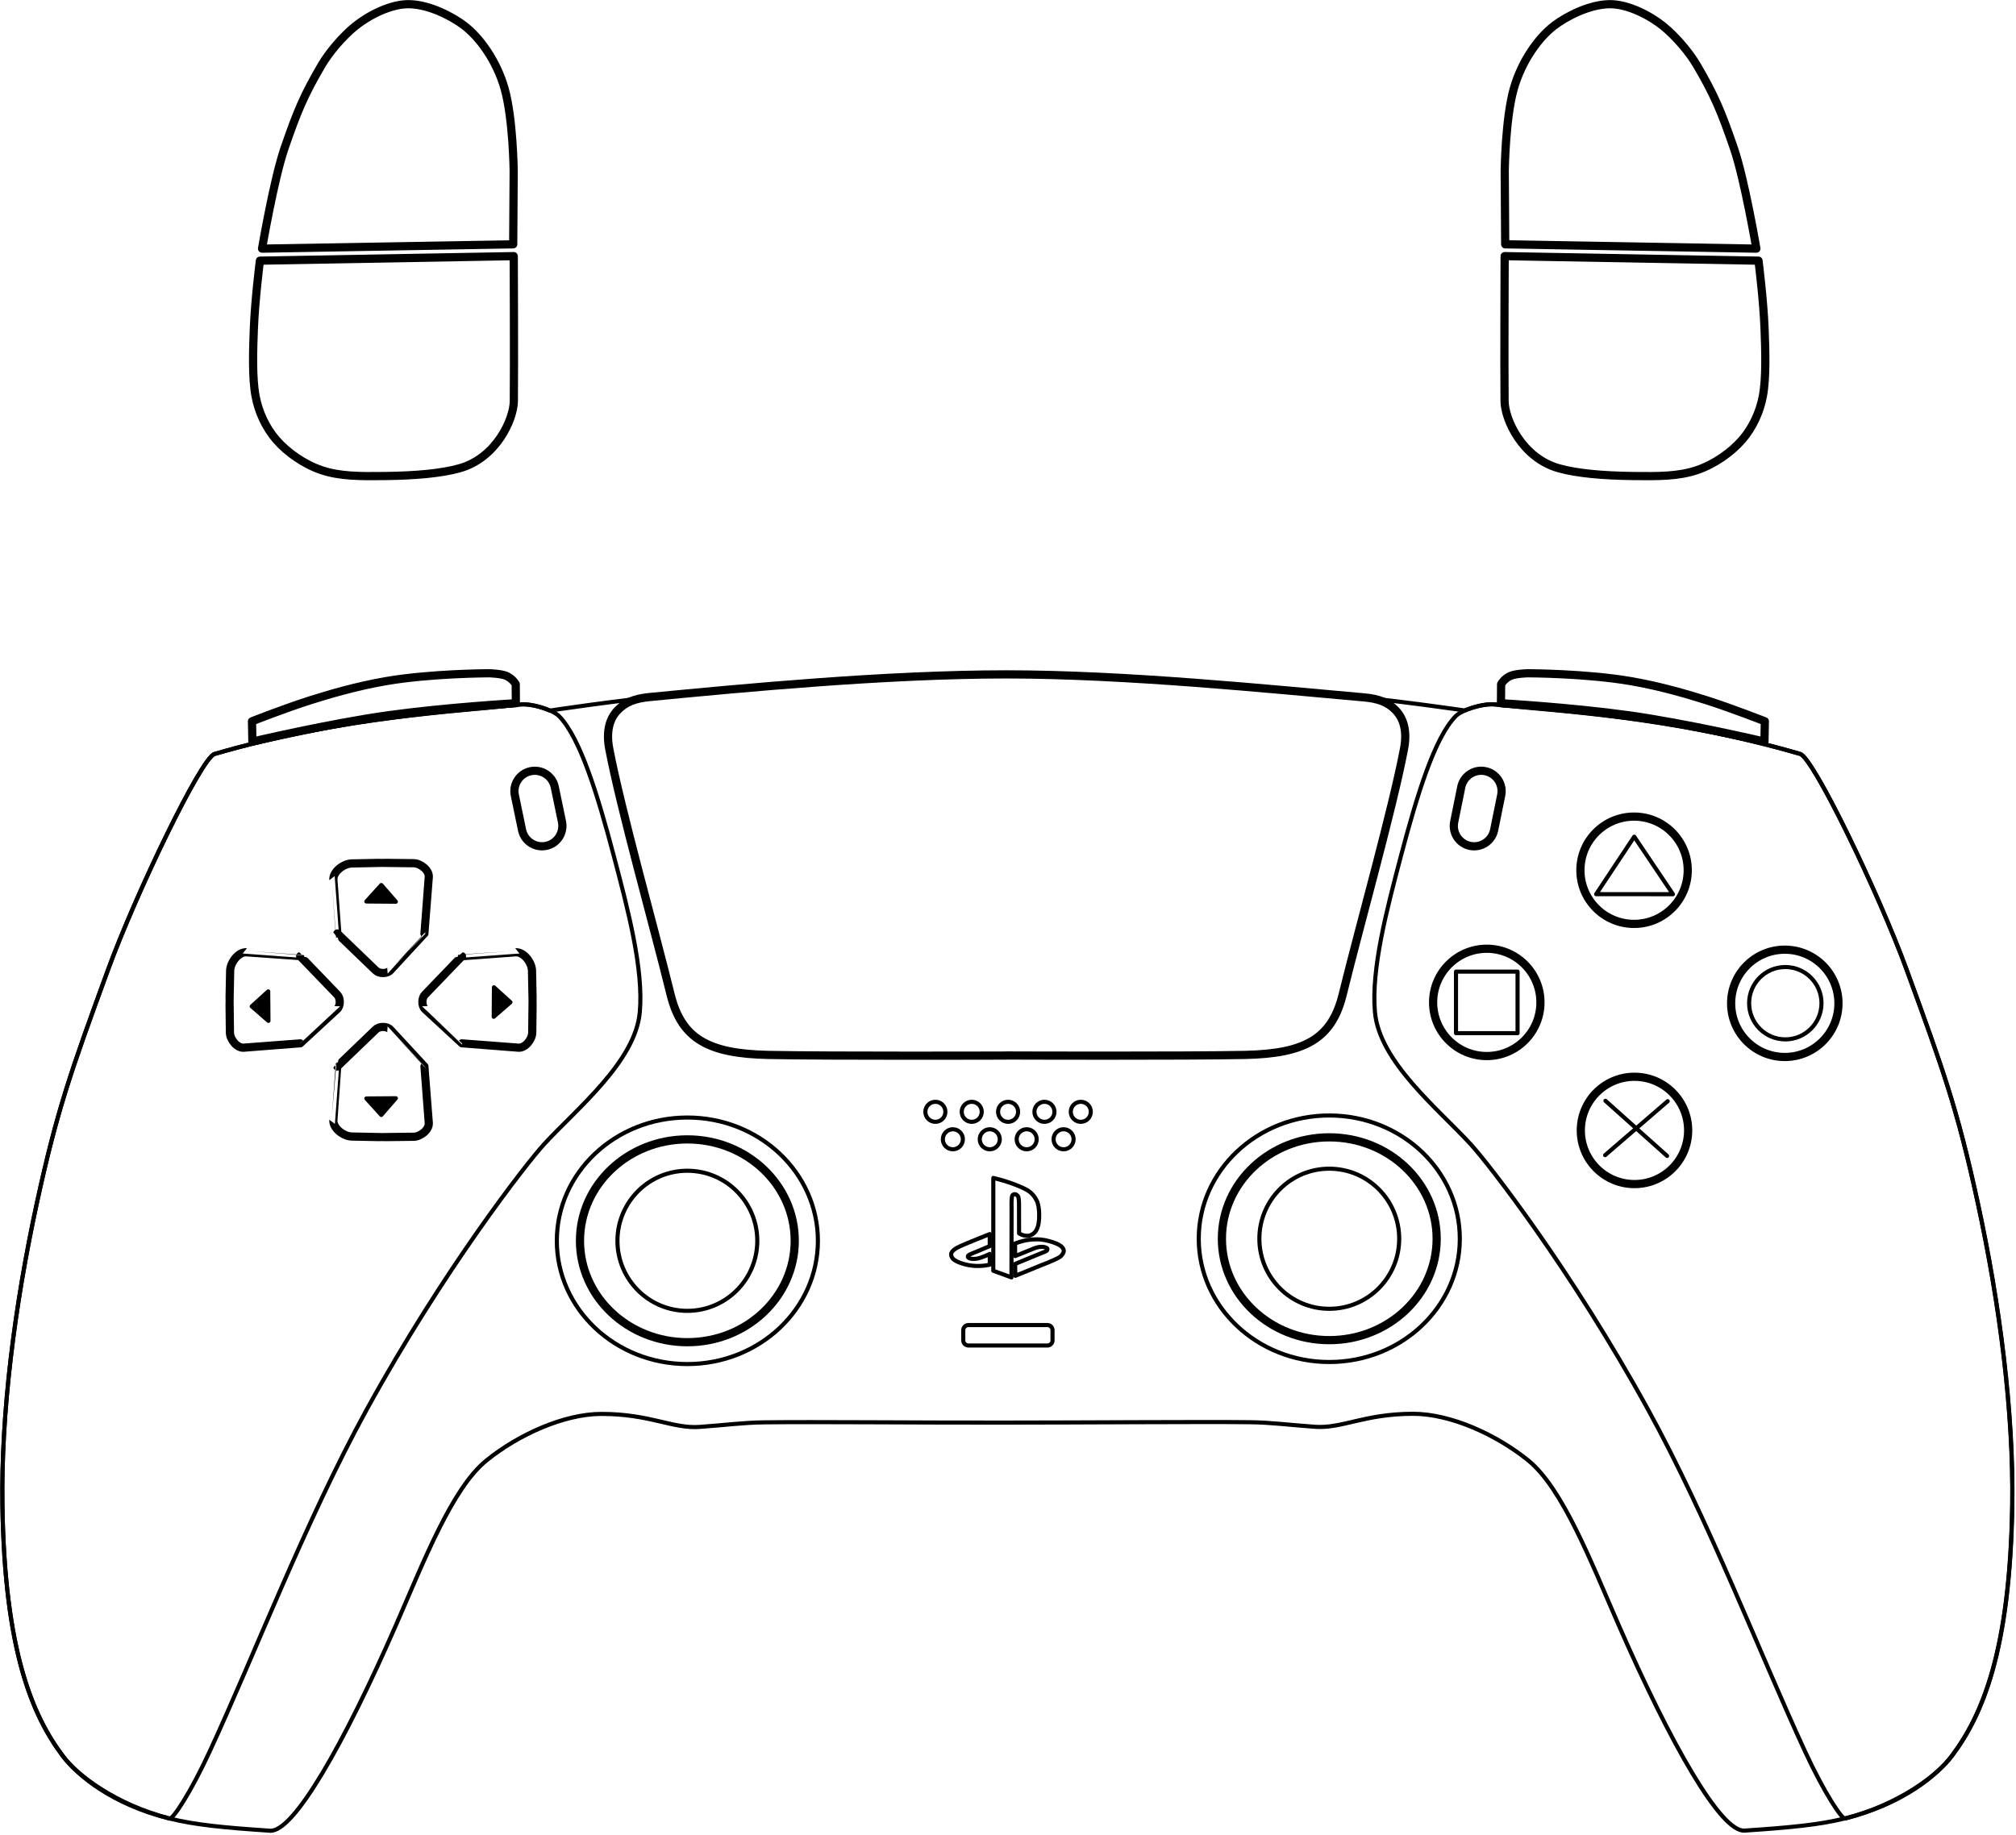 <?xml version="1.0" encoding="UTF-8" standalone="no"?>
<!DOCTYPE svg PUBLIC "-//W3C//DTD SVG 1.1//EN" "http://www.w3.org/Graphics/SVG/1.1/DTD/svg11.dtd">
<svg width="100%" height="100%" viewBox="0 0 983 895" version="1.1" xmlns="http://www.w3.org/2000/svg" xmlns:xlink="http://www.w3.org/1999/xlink" xml:space="preserve" xmlns:serif="http://www.serif.com/" style="fill:none;fill-rule:evenodd;clip-rule:evenodd;stroke:currentColor;stroke-linecap:round;stroke-linejoin:round;stroke-miterlimit:1.5;">
    <g id="top">
        <path d="M513.209,648.718C513.209,647.342 512.091,646.224 510.715,646.224L472.18,646.224C470.803,646.224 469.686,647.342 469.686,648.718L469.686,653.707C469.686,655.084 470.803,656.201 472.18,656.201L510.715,656.201C512.091,656.201 513.209,655.084 513.209,653.707L513.209,648.718Z" style="stroke-width:2px;"/>
        <path id="button-17" d="M490.793,514.764L490.793,514.794C490.793,514.794 404.154,515.082 374.72,514.484C345.47,513.89 332.302,506.7 326.977,485.022C318.765,451.593 302.665,394.69 297.062,365.146C295.48,356.806 297.137,350.587 301.115,346.432C304.893,342.484 309.464,340.66 316.61,339.965C362.248,335.532 432.291,328.896 490.716,328.89C548.846,328.884 619.368,336.053 665.059,340.107C672.211,340.742 676.781,342.484 680.56,346.432C684.537,350.587 686.194,356.806 684.612,365.146C679.01,394.69 662.91,451.593 654.697,485.022C649.372,506.7 636.204,513.89 606.954,514.484C578.114,515.07 494.167,514.776 490.793,514.764Z" style="stroke-width:4px;"/>
        <g id="button-16">
            <path d="M482.594,601.846L482.594,607.715L476.404,610.324C476.404,610.324 474.586,611.086 473.226,611.635C472.494,611.93 471.668,612.534 471.986,613.09C472.434,613.874 474.226,614.151 476.045,613.884C478.818,613.478 482.588,611.526 482.588,611.526L482.627,616.776C482.627,616.776 478.951,617.763 474.158,617.278C471.599,617.019 468.866,616.27 466.706,615.269C465.329,614.631 463.837,613.585 463.779,611.781C463.722,609.981 466.579,608.478 468.491,607.624C471.672,606.202 482.594,601.846 482.594,601.846Z" style="stroke-width:2px;"/>
            <path d="M494.955,606.443L494.971,612.581L502.708,609.466C502.708,609.466 505.016,608.367 506.659,608.149C507.325,608.06 508.68,608.037 509.256,608.198C509.797,608.349 510.659,608.577 510.725,609.101C510.855,610.128 509.369,610.502 508.507,610.85C507.463,611.271 502.718,613.218 502.718,613.218L494.976,616.401L495.075,622.206L507.833,616.996C507.833,616.996 513.609,614.838 516.381,613.265C517.812,612.453 519.056,610.594 518.602,609.437C518.038,607.995 516.855,607.227 514.965,606.421C513.094,605.624 509.843,604.726 507.479,604.509C505.292,604.308 502.973,604.469 500.902,604.77C498.321,605.145 494.955,606.443 494.955,606.443Z" style="stroke-width:2px;"/>
            <path d="M484.325,619.748L484.342,574.467C484.342,574.467 488.226,575.384 492.173,576.725C495.62,577.896 499.186,579.427 500.782,580.367C503.174,581.775 504.576,583.63 505.537,585.59C506.315,587.173 506.677,589.853 506.704,592.037C506.745,595.433 506.456,597.86 505.32,599.95C504.522,601.416 502.787,602.746 500.852,602.706C498.451,602.657 496.903,601.497 496.903,601.497L496.866,586.808C496.866,586.808 496.816,584.035 496.409,583.46C495.77,582.559 494.725,581.896 493.711,582.883C493.032,583.544 493.243,588.998 493.243,588.998L493.19,622.981L484.325,619.748Z" style="stroke-width:2px;"/>
        </g>
        <path id="button-15" d="M251.374,464.431C255.368,464.134 259.308,469.365 259.405,473.369C259.757,487.922 259.664,488.378 259.664,488.378C259.664,488.378 259.742,488.807 259.519,503.611C259.469,506.93 256.094,511.201 252.784,510.946C225.289,508.827 225.275,508.828 225.275,508.828C225.275,508.828 225.252,508.853 207.237,492.146C205.515,490.55 205.556,486.796 207.183,485.102C225.197,466.338 225.261,466.352 225.261,466.352C225.261,466.352 225.253,466.376 251.374,464.431Z" style="stroke-width:4px;"/>
        <path id="button-15-text" d="M240.85,481.496L240.738,495.88L248.89,488.799L240.85,481.496Z" style="fill:currentColor;stroke-width:2px;"/>
        <path id="button-14" d="M120.257,464.431C116.263,464.134 112.323,469.365 112.227,473.369C111.874,487.922 111.968,488.378 111.968,488.378C111.968,488.378 111.889,488.807 112.112,503.611C112.162,506.93 115.537,511.201 118.847,510.946C146.342,508.827 146.356,508.828 146.356,508.828C146.356,508.828 146.379,508.853 164.395,492.146C166.116,490.55 166.075,486.796 164.448,485.102C146.434,466.338 146.37,466.352 146.37,466.352C146.37,466.352 146.378,466.376 120.257,464.431Z" style="stroke-width:4px;"/>
        <path id="button-14-text" d="M130.781,483.496L130.894,497.88L122.741,490.799L130.781,483.496Z" style="fill:currentColor;stroke-width:2px;"/>
        <path id="button-13" d="M162.558,546.246C162.261,550.241 167.492,554.18 171.496,554.277C186.049,554.63 186.506,554.536 186.506,554.536C186.506,554.536 186.935,554.615 201.738,554.392C205.057,554.342 209.329,550.966 209.074,547.657C206.954,520.161 206.956,520.147 206.956,520.147C206.956,520.147 206.981,520.125 190.274,502.109C188.677,500.387 184.923,500.429 183.23,502.055C164.465,520.069 164.48,520.134 164.48,520.134C164.48,520.134 164.503,520.125 162.558,546.246Z" style="stroke-width:4px;"/>
        <path id="button-13-text" d="M178.623,535.723L193.008,535.61L185.926,543.762L178.623,535.723Z" style="fill:currentColor;stroke-width:2px;"/>
        <path id="button-12" d="M162.558,429.13C162.261,425.135 167.492,421.196 171.496,421.099C186.049,420.746 186.506,420.84 186.506,420.84C186.506,420.84 186.935,420.761 201.738,420.984C205.057,421.034 209.329,424.41 209.074,427.719C206.954,455.215 206.956,455.229 206.956,455.229C206.956,455.229 206.981,455.251 190.274,473.267C188.677,474.989 184.923,474.947 183.23,473.321C164.465,455.307 164.48,455.242 164.48,455.242C164.48,455.242 164.503,455.251 162.558,429.13Z" style="stroke-width:4px;"/>
        <path id="button-12-text" d="M178.623,439.653L193.008,439.766L185.926,431.614L178.623,439.653Z" style="fill:currentColor;stroke-width:2px;"/>
        <g id="r-stick">
            <ellipse cx="648.157" cy="604.131" rx="63.65" ry="60.118" style="stroke-width:2px;"/>
            <g>
                <ellipse cx="648.157" cy="604.131" rx="34.093" ry="34.166" style="stroke-width:2px;"/>
                <ellipse id="button-11" cx="648.157" cy="604.131" rx="52.359" ry="49.454" style="stroke-width:4px;"/>
            </g>
        </g>
        <g id="l-stick">
            <ellipse cx="335.157" cy="605.131" rx="63.65" ry="60.118" style="stroke-width:2px;"/>
            <g>
                <ellipse cx="335.157" cy="605.131" rx="34.093" ry="34.166" style="stroke-width:2px;"/>
                <ellipse id="button-10" cx="335.157" cy="605.131" rx="52.359" ry="49.454" style="stroke-width:4px;"/>
            </g>
        </g>
        <path id="button-9" d="M712.506,383.86C713.594,378.484 718.842,375.003 724.218,376.092C729.593,377.18 733.074,382.428 731.986,387.804L728.549,404.777C727.461,410.153 722.213,413.633 716.837,412.545C711.462,411.457 707.981,406.209 709.069,400.833L712.506,383.86Z" style="stroke-width:4px;"/>
        <path id="button-8" d="M270.498,383.82C269.383,378.45 264.118,374.995 258.748,376.11C253.378,377.225 249.923,382.49 251.038,387.86L254.558,404.816C255.672,410.186 260.937,413.641 266.307,412.527C271.678,411.412 275.132,406.147 274.018,400.777L270.498,383.82Z" style="stroke-width:4px;"/>
        <path id="button-5" d="M860.344,361.677L860.536,351.77C860.536,351.77 844.093,345.311 832.059,341.5C823.717,338.859 810.064,334.746 795.264,332.194C773.193,328.389 744.987,328.349 744.987,328.349C744.987,328.349 739.064,328.474 736.422,329.669C733.338,331.065 731.94,333.674 731.94,333.674L731.874,342.966C731.874,342.966 765.559,344.873 794.12,348.837C822.564,352.786 860.344,361.677 860.344,361.677Z" style="stroke-width:4px;"/>
        <path id="button-4" d="M123.066,361.677L122.874,351.77C122.874,351.77 139.317,345.311 151.351,341.5C159.693,338.859 173.346,334.746 188.146,332.194C210.217,328.389 238.423,328.349 238.423,328.349C238.423,328.349 244.346,328.474 246.988,329.669C250.072,331.065 251.47,333.674 251.47,333.674L251.536,342.966C251.536,342.966 217.851,344.873 189.29,348.837C160.846,352.786 123.066,361.677 123.066,361.677Z" style="stroke-width:4px;"/>
        <circle id="button-3" cx="796.772" cy="424.417" r="26.167" style="stroke-width:4px;"/>
        <path id="button-3-text" d="M778.279,436.072L796.861,408.043L815.732,436.104L778.279,436.072Z" style="stroke-width:2px;"/>
        <circle id="button-2" cx="724.954" cy="488.865" r="26.167" style="stroke-width:4px;"/>
        <rect id="button-2-text" x="709.944" y="473.854" width="30.019" height="30.022" style="stroke-width:2px;"/>
        <circle id="button-1" cx="870.265" cy="489.319" r="26.167" style="stroke-width:4px;"/>
        <circle id="button-1-text" cx="870.517" cy="489.262" r="17.641" style="stroke-width:2px;"/>
        <circle id="button-0" cx="796.972" cy="551.303" r="26.167" style="stroke-width:4px;"/>
        <g id="button-0-text">
            <path d="M782.808,536.854L812.869,563.74" style="stroke-width:2px;"/>
            <path d="M782.644,563.374L813.178,537.036" style="stroke-width:2px;"/>
        </g>
    </g>
    <g id="rear">
        <path id="button-7" d="M856.402,121.26L733.935,119.145L733.704,83.423C733.704,83.423 733.981,57.754 738.151,43.145C741.944,29.857 750.082,18.391 757.887,12.453C763.332,8.311 774.46,2.253 784.596,2.041C793.729,1.851 804.73,7.664 811.098,12.866C817.282,17.917 823.768,25.61 827.396,31.808C835.818,46.198 839.216,54.106 845.475,72.37C850.664,87.509 856.402,121.26 856.402,121.26Z" style="stroke-width:4px;"/>
        <path id="button-6" d="M127.774,121.26L250.241,119.145L250.472,83.423C250.472,83.423 250.195,57.754 246.025,43.145C242.232,29.857 234.094,18.391 226.289,12.453C220.844,8.311 209.717,2.253 199.58,2.041C190.448,1.851 179.447,7.664 173.078,12.866C166.895,17.917 160.408,25.61 156.78,31.808C148.358,46.198 144.96,54.106 138.701,72.37C133.512,87.509 127.774,121.26 127.774,121.26Z" style="stroke-width:4px;"/>
        <path id="button-5" d="M857.44,127.125L733.67,124.914C733.67,124.914 733.442,179.018 733.629,195.646C733.729,204.557 742.18,223.321 760.009,228.354C768.852,230.851 781.259,231.965 796.349,232.159C808.93,232.322 818.449,232.289 827.314,229.329C835.853,226.478 844.183,220.615 849.542,214.4C854.589,208.546 858.126,200.922 859.573,193.164C861.246,184.19 860.81,170.939 860.404,160.393C859.851,146.042 857.44,127.125 857.44,127.125Z" style="stroke-width:4px;"/>
        <path id="button-4" d="M126.736,127.125L250.506,124.914C250.506,124.914 250.734,179.018 250.547,195.646C250.447,204.557 241.996,223.321 224.167,228.354C215.324,230.851 202.917,231.965 187.828,232.159C175.246,232.322 165.728,232.289 156.862,229.329C148.323,226.478 139.993,220.615 134.634,214.4C129.587,208.546 126.05,200.922 124.604,193.164C122.93,184.19 123.366,170.939 123.772,160.393C124.326,146.042 126.736,127.125 126.736,127.125Z" style="stroke-width:4px;"/>
    </g>
    <g id="details">
        <g id="shape">
            <path d="M709.776,349.283C699.62,359.694 691.178,386.82 683.051,417.617C676.169,443.694 668.533,472.665 670.424,493.637C672.608,517.855 701.365,540.875 717.131,558.071C725.657,567.37 766.109,619.21 803.672,687.596C833.033,741.052 858.394,807.181 880.11,854.097C889.569,874.532 898.106,887.307 899.68,886.896C926.253,879.968 944.711,865.732 951.662,856.525C966.722,836.576 980.128,804.961 981.21,734.098C981.898,689.041 975.234,636.626 964.384,586.574C954.541,541.169 947.539,521.731 929.699,472.908C915.992,435.395 884.217,369.586 877.806,367.721C813.447,349.006 757.254,346.773 729.276,343.613C722.647,342.864 712.595,346.394 709.776,349.283Z" style="stroke-width:2px;"/>
            <path d="M272.615,349.283C282.771,359.694 291.213,386.82 299.34,417.617C306.221,443.694 313.857,472.665 311.966,493.637C309.783,517.855 281.026,540.875 265.26,558.071C256.733,567.37 216.282,619.21 178.719,687.596C149.357,741.052 123.997,807.181 102.281,854.097C92.822,874.532 84.285,887.307 82.71,886.896C56.138,879.968 37.68,865.732 30.729,856.525C15.669,836.576 2.262,804.961 1.18,734.098C0.493,689.041 7.157,636.626 18.007,586.574C27.85,541.169 34.852,521.731 52.692,472.908C66.398,435.395 98.174,369.586 104.585,367.721C168.944,349.006 225.137,346.773 253.115,343.613C257.682,343.097 263.874,344.612 268.205,346.549C270.161,347.424 271.738,348.385 272.615,349.283Z" style="stroke-width:2px;"/>
            <path d="M489.393,693.791C447.009,693.85 398.093,693.364 372.82,693.668C362.228,693.796 353.892,694.998 341.121,695.903C327.882,696.841 317,689.572 293.294,689.561C275.149,689.553 252.767,699.605 237.1,712.339C220.353,725.951 206.515,761.778 193.146,792.372C167.795,850.382 143.254,893.611 131.68,892.837C109.114,891.329 95.288,889.993 82.71,886.896C54.57,879.969 37.68,865.732 30.729,856.525C15.669,836.576 2.262,804.961 1.18,734.098C0.493,689.041 7.157,636.626 18.007,586.574C27.85,541.169 34.852,521.731 52.692,472.908C66.398,435.395 98.174,369.586 104.585,367.721C167.358,349.467 223.016,346.99 251.044,343.852C251.752,343.773 252.443,343.693 253.115,343.613C259.759,342.819 268.138,346.554 268.138,346.554C268.138,346.554 380.577,328.9 489.323,328.9C598.07,328.9 714.17,346.495 714.17,346.495C714.17,346.495 722.646,342.86 729.193,343.554C756.527,346.451 813.365,348.947 877.723,367.662C884.135,369.526 915.91,435.336 929.617,472.849C947.457,521.672 954.459,541.11 964.302,586.515C975.152,636.567 981.816,688.981 981.128,734.039C980.046,804.902 966.64,836.517 951.579,856.466C944.629,865.673 927.739,879.909 899.598,886.837C887.02,889.933 873.194,891.27 850.629,892.778C839.055,893.552 814.514,850.323 789.163,792.312C775.793,761.719 761.955,725.892 745.209,712.28C729.542,699.546 707.16,689.493 689.014,689.502C665.308,689.513 654.427,696.782 641.188,695.844C628.416,694.939 620.08,693.737 609.488,693.609C586.989,693.338 528.838,693.781 489.393,693.791Z" style="stroke-width:2px;"/>
        </g>
        <g id="speaker">
            <circle cx="456.09" cy="542.227" r="4.885" style="stroke-width:2px;"/>
            <circle cx="464.615" cy="555.619" r="4.885" style="stroke-width:2px;"/>
            <circle cx="482.611" cy="555.619" r="4.885" style="stroke-width:2px;"/>
            <circle cx="500.607" cy="555.619" r="4.885" style="stroke-width:2px;"/>
            <circle cx="518.604" cy="555.619" r="4.885" style="stroke-width:2px;"/>
            <circle cx="473.815" cy="542.227" r="4.885" style="stroke-width:2px;"/>
            <circle cx="491.541" cy="542.227" r="4.885" style="stroke-width:2px;"/>
            <circle cx="509.267" cy="542.227" r="4.885" style="stroke-width:2px;"/>
            <circle cx="526.993" cy="542.227" r="4.885" style="stroke-width:2px;"/>
        </g>
    </g>
</svg>
